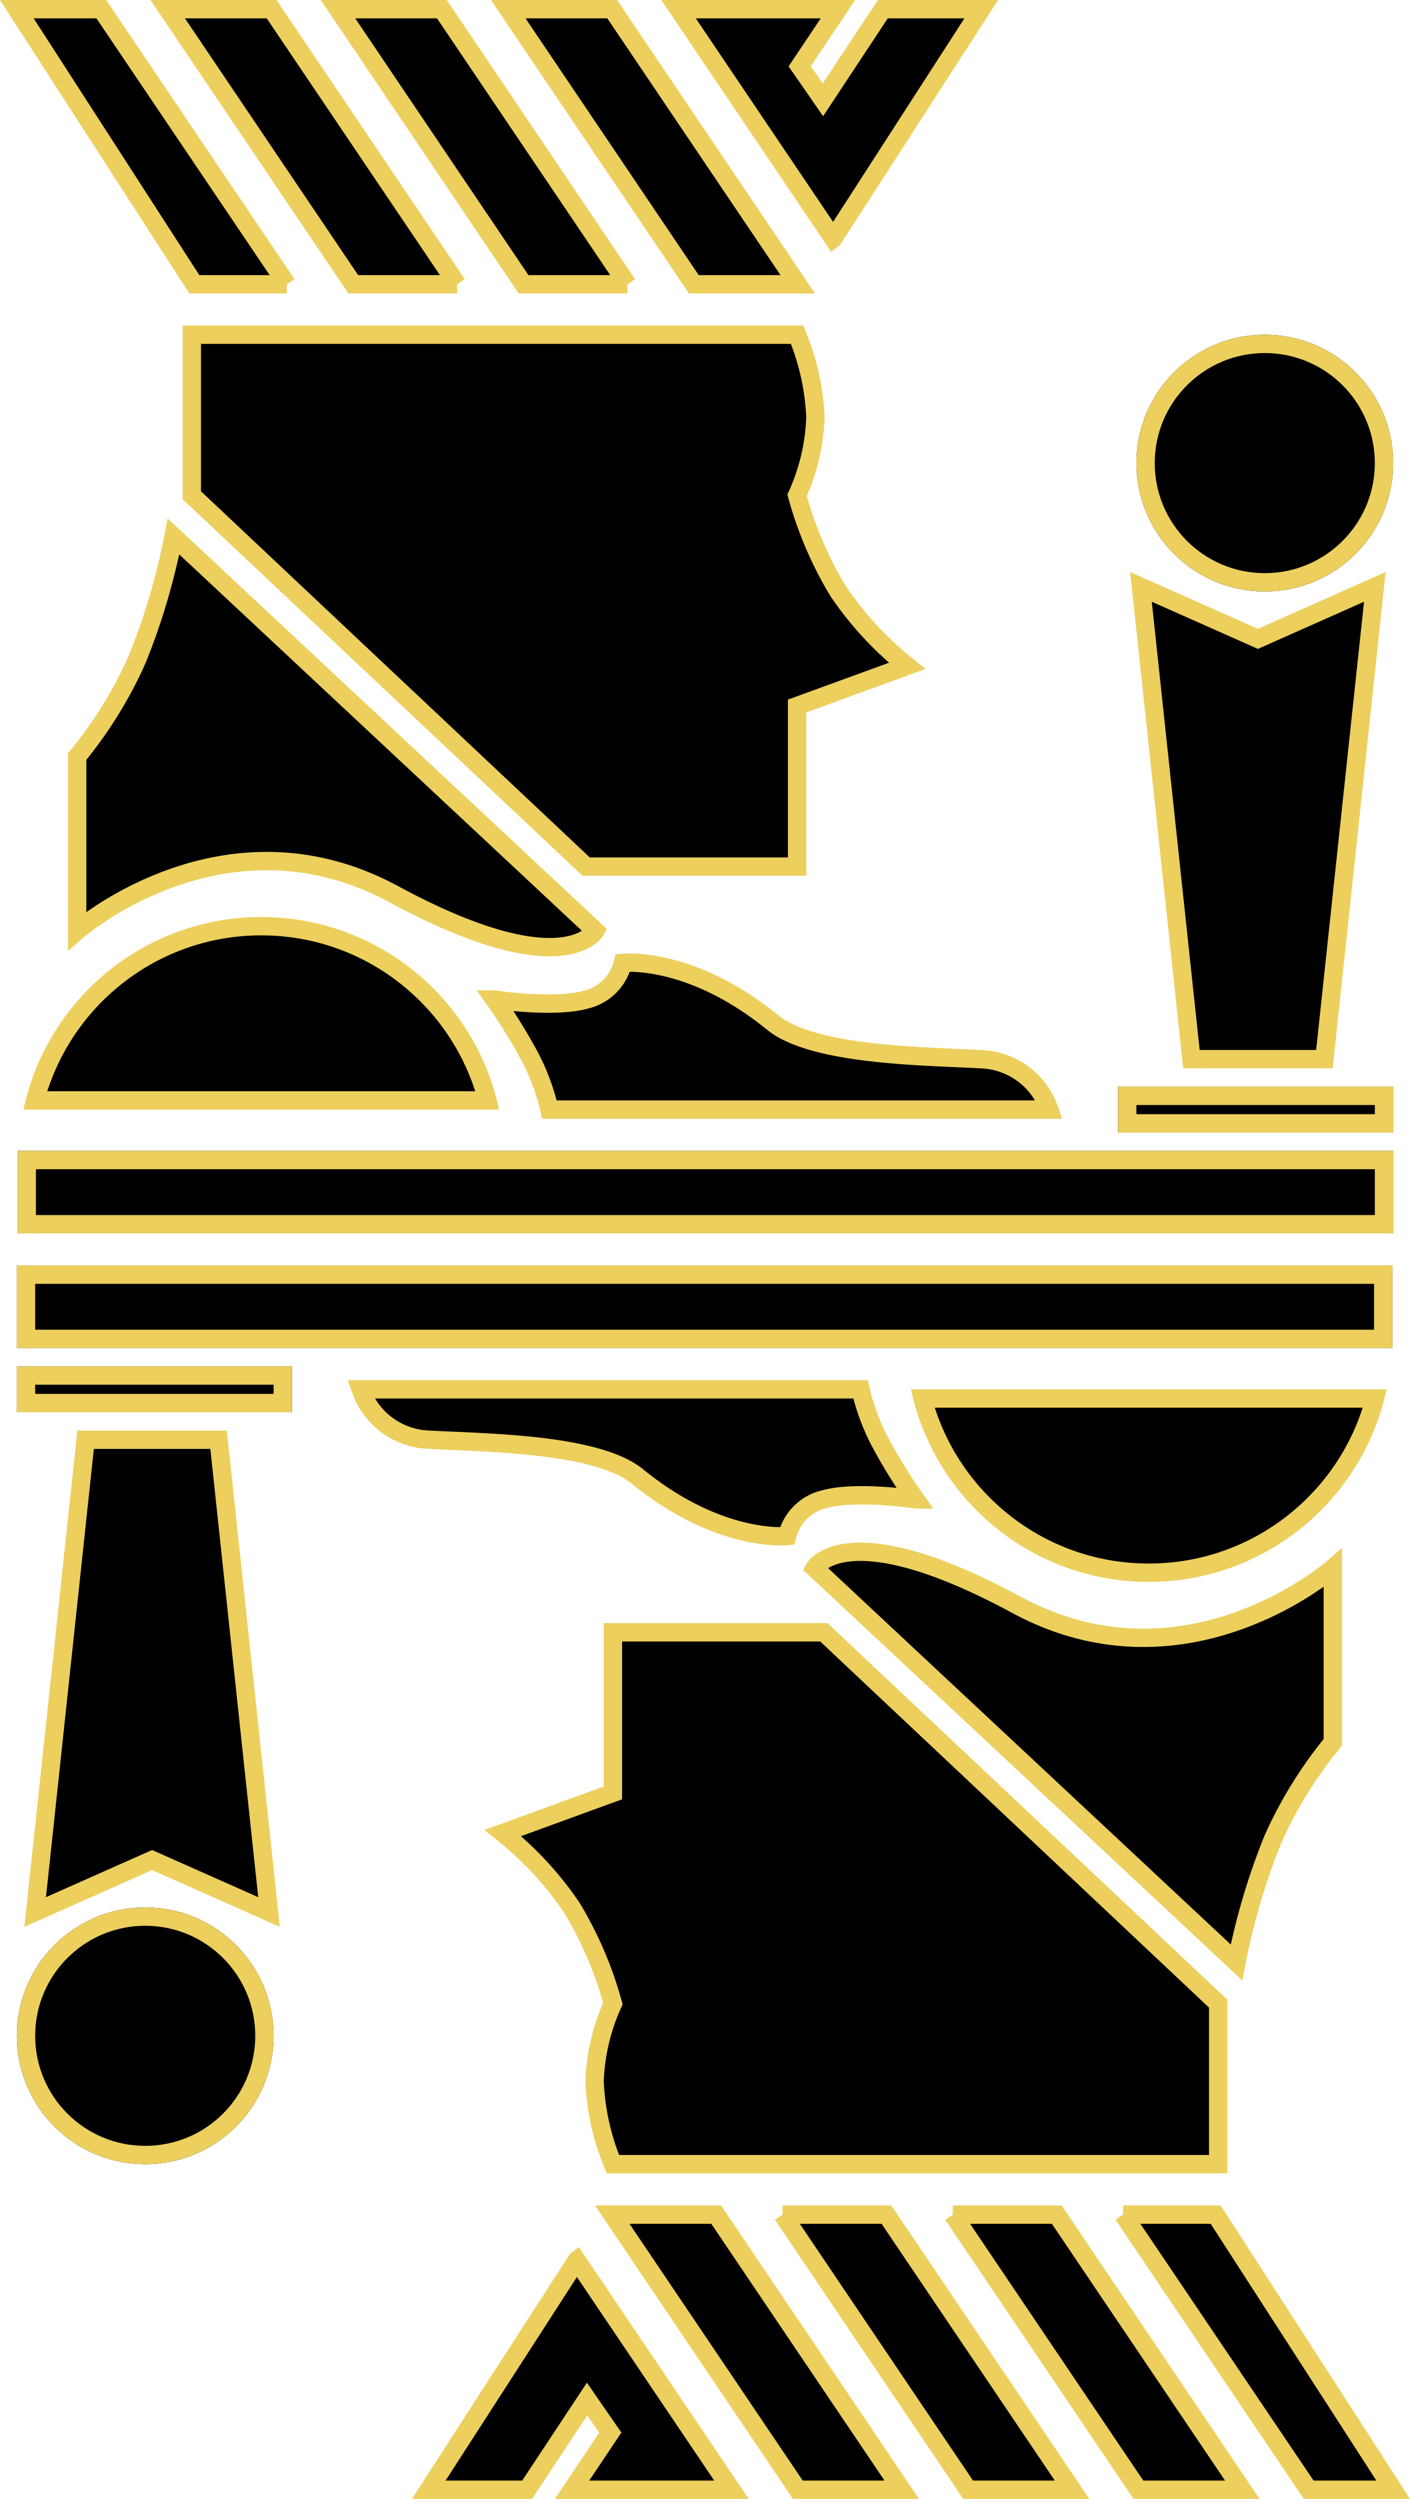 <svg xmlns="http://www.w3.org/2000/svg" width="153.752" height="272.5" viewBox="0 0 153.752 272.5"><g transform="translate(-155.083 -540.5)"><path d="M85.154,30H73.822L53.587,0H64.919L85.154,30ZM66.586,30H55.254L35.018,0H46.35L66.585,30ZM48.017,30H36.685L16.45,0H27.781L48.016,30ZM29.448,30H19.355L0,0H9.212L29.447,30Zm59.579-4.987h0L72.156,0H89.538L85.367,6.226,87.9,9.888,94.435,0h10.729L89.028,25.012Z" transform="translate(156.918 541.5)" stroke="#eccf5d" stroke-width="2"/><path d="M176,577h66a26.459,26.459,0,0,1,2,9,22.277,22.277,0,0,1-2,8.509A41.207,41.207,0,0,0,246.5,605a37.041,37.041,0,0,0,7.5,8.113l-12,4.377V635H219l-21.457-20.2L176,594.509Z" stroke="#eccf5d" stroke-width="2"/><path d="M176,599l46,43s-3.5,6-22-4-34.5,4-34.5,4V623a46.613,46.613,0,0,0,6.5-10.5A71.8,71.8,0,0,0,176,599Z" transform="translate(-2)" stroke="#eccf5d" stroke-width="2"/><g transform="translate(279 577)" stroke="#eccf5d" stroke-width="2"><circle cx="14" cy="14" r="14" stroke="none"/><circle cx="14" cy="14" r="13" fill="none"/></g><path d="M10,51.5H5.5L0,0,12.75,5.667,25.5,0,20,51.5Z" transform="translate(279.5 604.5)" stroke="#eccf5d" stroke-width="2"/><g transform="translate(123.071 640.499)"><path d="M 85.165 20 L 35.836 20 C 36.466 17.598 37.444 15.31 38.751 13.181 C 40.245 10.746 42.125 8.59 44.339 6.775 C 46.57 4.944 49.07 3.517 51.768 2.534 C 54.561 1.516 57.499 1 60.5 1 C 63.501 1 66.439 1.516 69.232 2.534 C 71.931 3.517 74.43 4.944 76.662 6.775 C 78.875 8.59 80.755 10.745 82.25 13.181 C 83.556 15.31 84.534 17.598 85.165 20 Z" stroke="none"/><path d="M 86.428 23 L 86.428 21 L 86.428 23 M 83.832 19 C 83.238 17.148 82.423 15.375 81.398 13.704 C 79.961 11.364 78.155 9.292 76.028 7.548 C 73.884 5.789 71.482 4.418 68.889 3.473 C 66.206 2.496 63.384 2 60.5 2 C 57.616 2 54.794 2.496 52.111 3.473 C 49.518 4.418 47.117 5.789 44.973 7.548 C 42.846 9.292 41.039 11.364 39.603 13.704 C 38.577 15.375 37.763 17.148 37.168 19 L 83.832 19 M 86.429 21 L 86.428 21 L 86.429 21 Z M 86.429 21 L 34.572 21 C 35.196 18.043 36.315 15.237 37.898 12.658 C 39.451 10.127 41.405 7.888 43.704 6.001 C 46.023 4.099 48.621 2.617 51.426 1.594 C 54.329 0.536 57.382 2.731323149873788e-07 60.5 2.731323149873788e-07 C 63.618 2.731323149873788e-07 66.671 0.536 69.574 1.594 C 72.379 2.617 74.977 4.099 77.296 6.001 C 79.596 7.888 81.549 10.127 83.102 12.658 C 84.686 15.238 85.805 18.044 86.429 20.998 L 86.429 21 Z" stroke="none" fill="#eccf5d"/></g><g transform="translate(157 666)" stroke="#eccf5d" stroke-width="2"><rect width="150" height="9" stroke="none"/><rect x="1" y="1" width="148" height="7" fill="none"/></g><g transform="translate(277 659)" stroke="#eccf5d" stroke-width="2"><rect width="30" height="5" stroke="none"/><rect x="1" y="1" width="28" height="3" fill="none"/></g><path d="M215,661.5h54.5A8.178,8.178,0,0,0,262,656c-6-.333-18.212-.37-22.667-4-9-7.333-16.333-6.5-16.333-6.5a5.424,5.424,0,0,1-4,4c-3.5,1-10,0-10,0a58.864,58.864,0,0,1,4,6.5A24.382,24.382,0,0,1,215,661.5Z" stroke="#eccf5d" stroke-width="2"/><g transform="translate(156.918 678.5)"><path d="M85.154,30H73.822L53.587,0H64.919L85.154,30ZM66.586,30H55.254L35.018,0H46.35L66.585,30ZM48.017,30H36.685L16.45,0H27.781L48.016,30ZM29.448,30H19.355L0,0H9.212L29.447,30Zm59.579-4.987h0L72.156,0H89.538L85.367,6.226,87.9,9.888,94.435,0h10.729L89.028,25.012Z" transform="translate(150.082 133.5) rotate(180)" stroke="#eccf5d" stroke-width="2"/><path d="M254,635H188a26.459,26.459,0,0,1-2-9,22.277,22.277,0,0,1,2-8.509A41.207,41.207,0,0,0,183.5,607a37.041,37.041,0,0,0-7.5-8.113l12-4.377V577h23l21.457,20.2L254,617.491Z" transform="translate(-123 -537)" stroke="#eccf5d" stroke-width="2"/><path d="M211.5,643.785l-46-43s3.5-6,22,4,34.5-4,34.5-4v19a46.613,46.613,0,0,0-6.5,10.5A71.8,71.8,0,0,0,211.5,643.785Z" transform="translate(-78.5 -567.785)" stroke="#eccf5d" stroke-width="2"/><g transform="translate(0 70)" stroke="#eccf5d" stroke-width="2"><circle cx="14" cy="14" r="14" stroke="none"/><circle cx="14" cy="14" r="13" fill="none"/></g><path d="M10,51.5H5.5L0,0,12.75,5.667,25.5,0,20,51.5Z" transform="translate(27.5 70.5) rotate(180)" stroke="#eccf5d" stroke-width="2"/><g transform="translate(149.357 34.501) rotate(180)"><path d="M 50.593 20 L 1.264 20 C 1.894 17.598 2.872 15.31 4.179 13.181 C 5.674 10.746 7.554 8.59 9.767 6.775 C 11.998 4.944 14.498 3.517 17.197 2.534 C 19.989 1.516 22.927 1 25.928 1 C 28.929 1 31.867 1.516 34.66 2.534 C 37.359 3.517 39.859 4.944 42.09 6.775 C 44.303 8.59 46.183 10.745 47.678 13.181 C 48.985 15.31 49.963 17.598 50.593 20 Z" stroke="none"/><path d="M 51.856 23 L 51.856 21 L 51.856 23 M 49.26 19 C 48.666 17.148 47.851 15.375 46.826 13.704 C 45.39 11.364 43.583 9.292 41.456 7.548 C 39.312 5.789 36.91 4.418 34.318 3.473 C 31.635 2.496 28.812 2 25.928 2 C 23.044 2 20.222 2.496 17.539 3.473 C 14.946 4.418 12.545 5.789 10.401 7.548 C 8.274 9.292 6.467 11.364 5.031 13.704 C 4.006 15.375 3.191 17.148 2.597 19 L 49.26 19 M 51.857 21 L 51.856 21 L 51.857 21 Z M 51.857 21 L 6.658935376435693e-07 21 C 0.624 18.043 1.744 15.237 3.327 12.658 C 4.88 10.127 6.833 7.888 9.133 6.001 C 11.451 4.099 14.049 2.617 16.854 1.594 C 19.757 0.536 22.81 2.731323149873788e-07 25.928 2.731323149873788e-07 C 29.046 2.731323149873788e-07 32.099 0.536 35.002 1.594 C 37.807 2.617 40.406 4.099 42.724 6.001 C 45.024 7.888 46.977 10.127 48.53 12.658 C 50.114 15.238 51.233 18.044 51.857 20.998 L 51.857 21 Z" stroke="none" fill="#eccf5d"/></g><g transform="translate(0)" stroke="#eccf5d" stroke-width="2"><rect width="150" height="9" stroke="none"/><rect x="1" y="1" width="148" height="7" fill="none"/></g><g transform="translate(0 11)" stroke="#eccf5d" stroke-width="2"><rect width="30" height="5" stroke="none"/><rect x="1" y="1" width="28" height="3" fill="none"/></g><path d="M263.5,645.471H209a8.178,8.178,0,0,0,7.5,5.5c6,.333,18.212.37,22.667,4,9,7.333,16.333,6.5,16.333,6.5a5.424,5.424,0,0,1,4-4c3.5-1,10,0,10,0a58.864,58.864,0,0,1-4-6.5A24.382,24.382,0,0,1,263.5,645.471Z" transform="translate(-171.5 -631.97)" stroke="#eccf5d" stroke-width="2"/></g></g></svg>